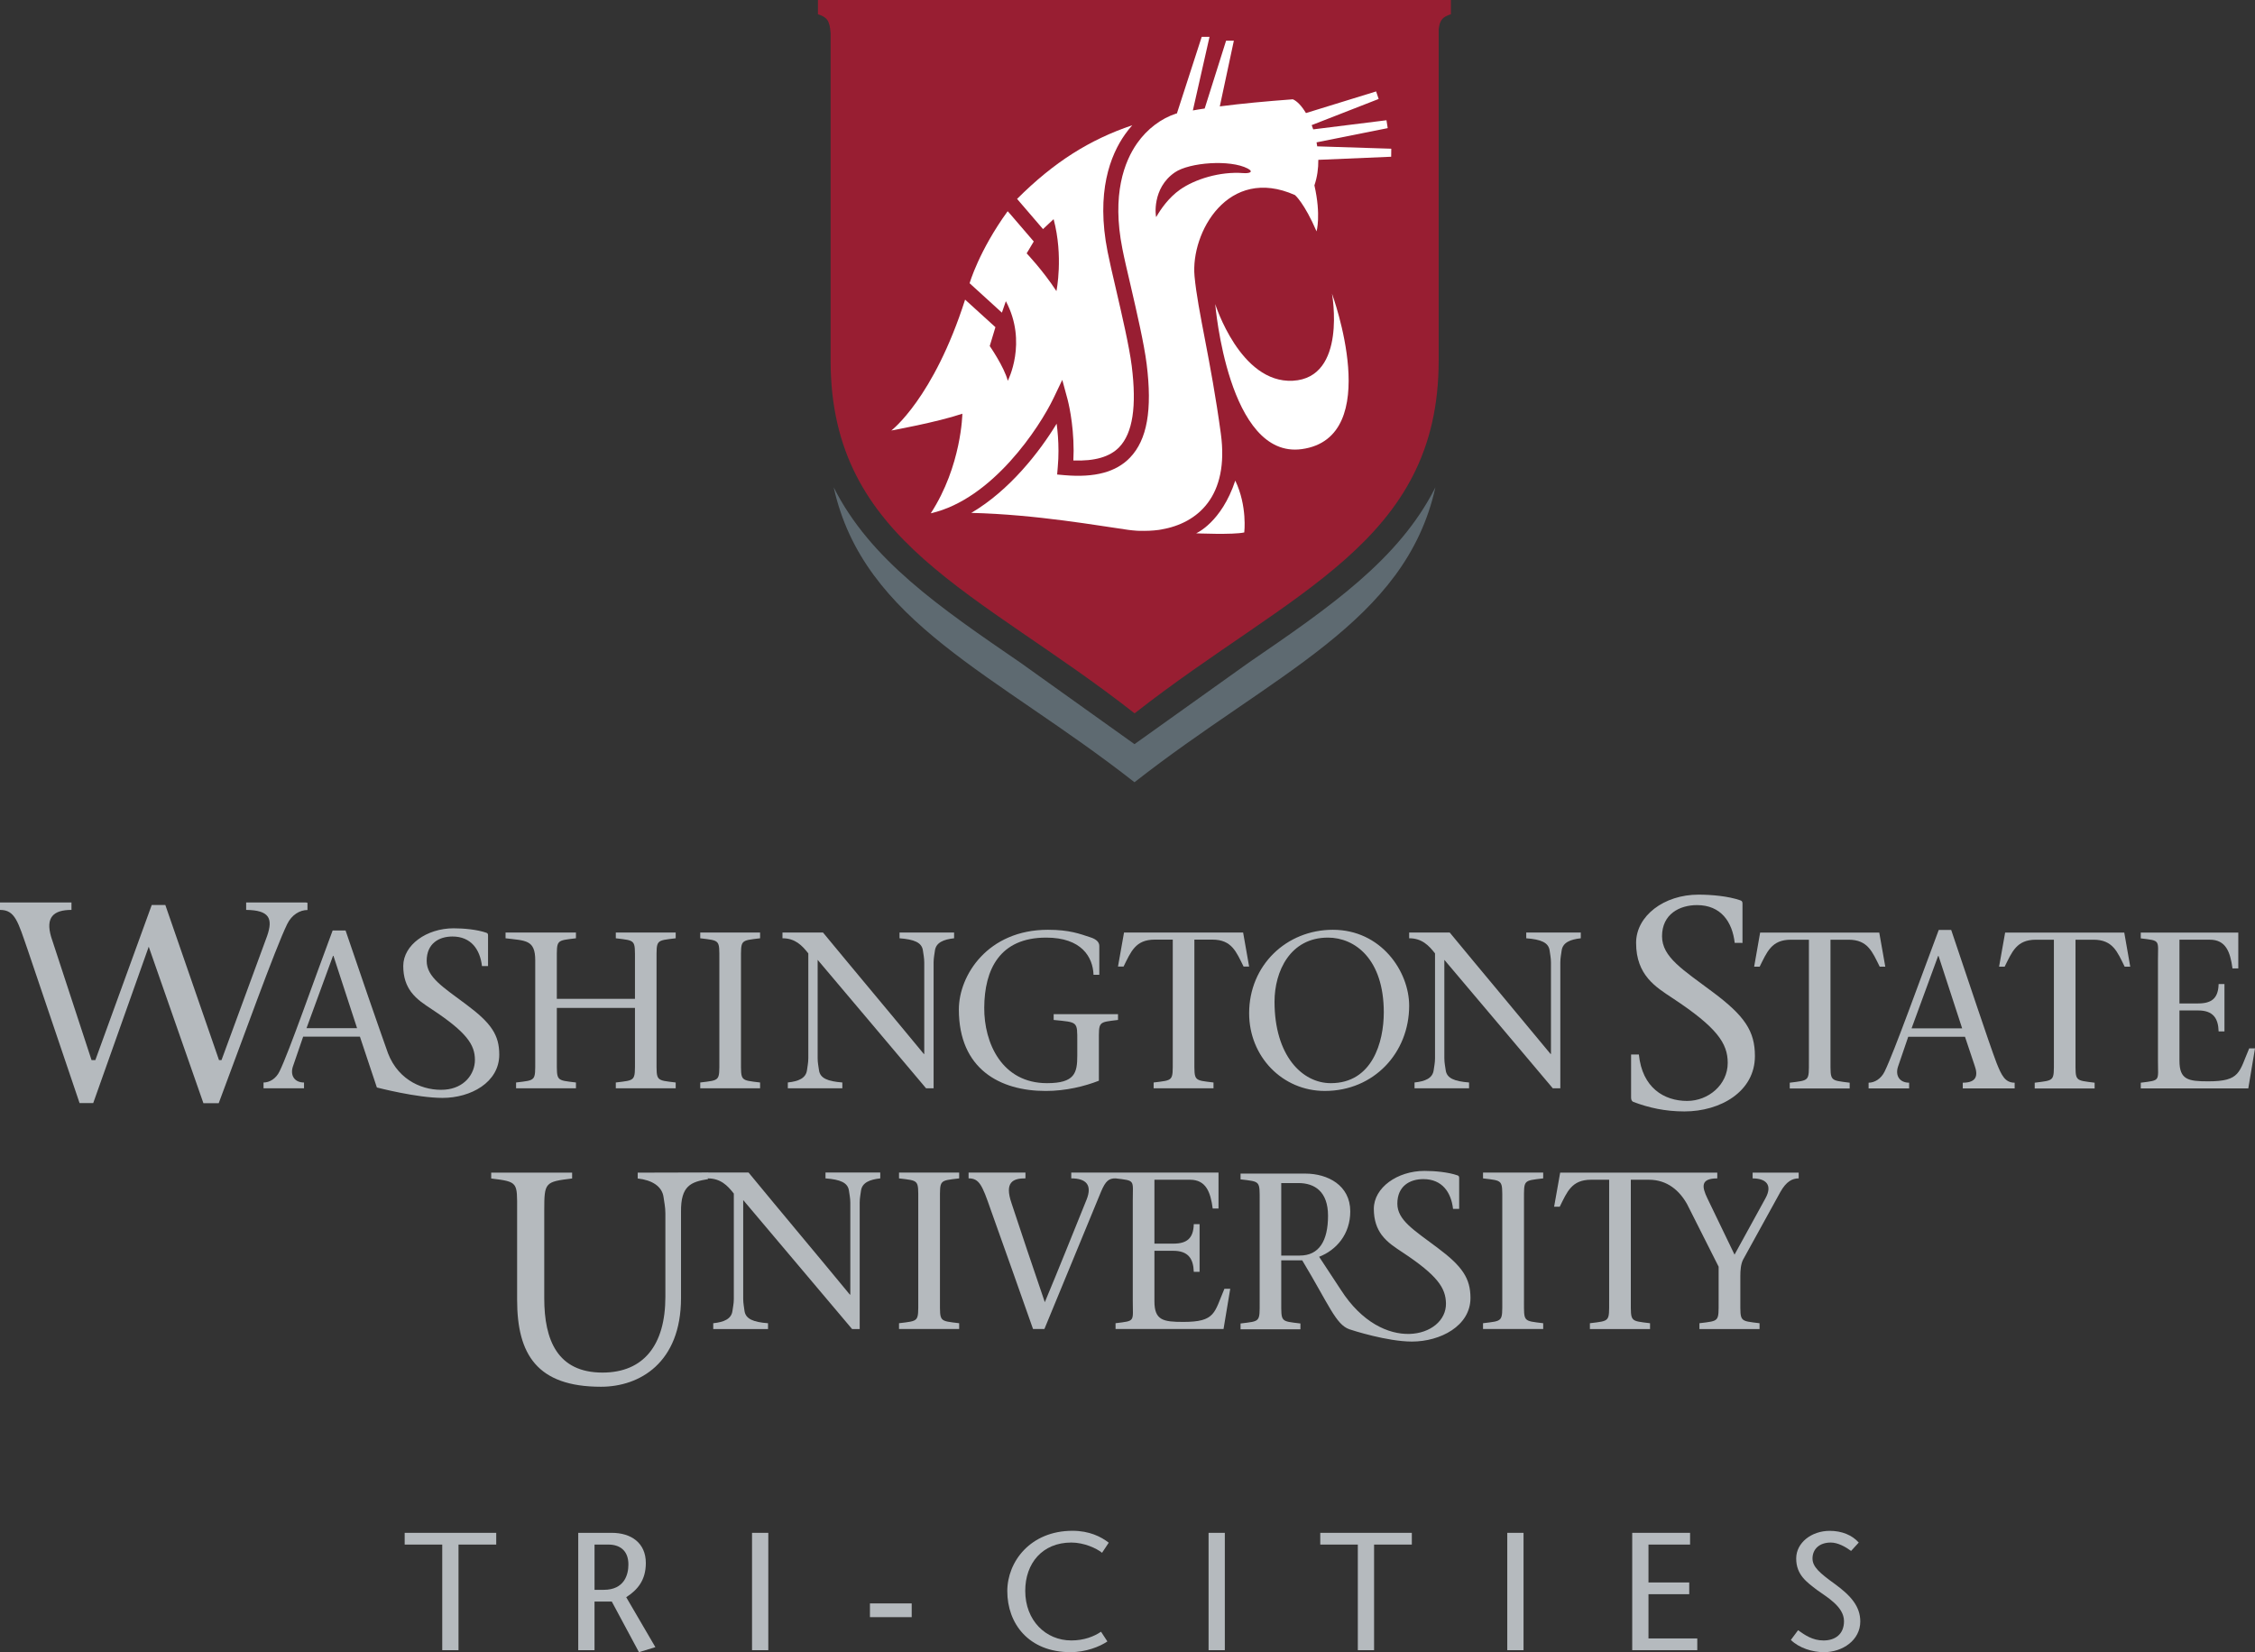 <?xml version="1.0" encoding="utf-8"?>
<!-- Generator: Adobe Illustrator 17.0.0, SVG Export Plug-In . SVG Version: 6.00 Build 0)  -->
<!DOCTYPE svg PUBLIC "-//W3C//DTD SVG 1.1//EN" "http://www.w3.org/Graphics/SVG/1.1/DTD/svg11.dtd">
<svg version="1.1" id="Layer_1" xmlns="http://www.w3.org/2000/svg" xmlns:xlink="http://www.w3.org/1999/xlink" x="0px" y="0px"
	 width="150px" height="109.933px" viewBox="0 0 150 109.933" enable-background="new 0 0 150 109.933" xml:space="preserve">
<rect x="0" y="0" width="150" height="109.933" fill="#333333" stroke="none"/>
<g>
	<g>
		<path fill="#B5BABE" d="M29.417,109.799v-7.027h-2.499v-0.781h6.09v0.781H30.5v7.027H29.417z"/>
		<path fill="#B5BABE" d="M38.466,101.991h2.23c1.271,0,2.264,0.658,2.264,2.008c0,1.149-0.558,1.795-1.305,2.275l1.94,3.324
			l-1.093,0.334l-1.807-3.369h-1.149v3.235h-1.082v-7.807H38.466z M39.548,105.783h0.613c1.383,0,1.64-1.026,1.64-1.684
			c0-0.959-0.602-1.327-1.327-1.327h-0.926V105.783z"/>
		<path fill="#B5BABE" d="M50.024,109.799v-7.808h1.082v7.808H50.024z"/>
		<path fill="#B5BABE" d="M57.868,107.601v-0.914h2.777v0.914H57.868z"/>
		<path fill="#B5BABE" d="M73.307,103.318c-0.368-0.301-1.205-0.681-2.042-0.681c-1.929,0-3.067,1.383-3.067,3.212
			c0,1.974,1.36,3.302,3.067,3.302c0.848,0,1.517-0.268,1.974-0.581l0.424,0.647c-0.524,0.357-1.45,0.714-2.454,0.714
			c-2.788,0-4.205-1.908-4.205-4.06c0-1.964,1.539-4.016,4.338-4.016c1.116,0,1.896,0.391,2.41,0.792L73.307,103.318z"/>
		<path fill="#B5BABE" d="M80.393,109.799v-7.808h1.081v7.808H80.393z"/>
		<path fill="#B5BABE" d="M90.321,109.799v-7.027h-2.499v-0.781h6.091v0.781h-2.511v7.027H90.321z"/>
		<path fill="#B5BABE" d="M100.262,109.799v-7.808h1.082v7.808H100.262z"/>
		<path fill="#B5BABE" d="M112.422,102.772h-2.767v2.521h2.711v0.781h-2.711v2.944h3.246v0.781h-4.328v-7.808h3.849V102.772z"/>
		<path fill="#B5BABE" d="M123.133,103.195c-0.381-0.279-0.883-0.558-1.351-0.558c-0.781,0-1.216,0.458-1.216,1.06
			c0,0.558,0.479,0.97,1.483,1.695c1.07,0.781,1.695,1.495,1.695,2.499c0,1.238-1.171,2.041-2.421,2.041
			c-0.746,0-1.639-0.268-2.197-0.815l0.48-0.646c0.457,0.323,0.959,0.681,1.694,0.681c0.771,0,1.361-0.413,1.361-1.283
			c0-0.981-1.171-1.617-1.807-2.085c-0.647-0.502-1.373-0.981-1.373-2.086c0-1.048,1.016-1.84,2.231-1.84
			c0.814,0,1.495,0.29,1.93,0.78L123.133,103.195z"/>
	</g>
	<g>
		<g>
			<path fill="#B5BABE" d="M95.618,83.021c-1.569-1.177-2.668-1.836-2.668-2.934c0-1.159,0.816-1.632,1.728-1.632
				c1.254,0,1.85,0.879,1.976,1.979h0.408v-2.056c0-0.079-0.017-0.142-0.11-0.172c-0.628-0.219-1.521-0.297-2.196-0.297
				c-1.805,0-3.371,1.112-3.371,2.525c0,0.763,0.211,1.31,0.518,1.729h-0.006c0.008,0.007,0.015,0.012,0.02,0.017
				c0.382,0.507,0.903,0.831,1.365,1.139c2.354,1.554,2.883,2.386,2.902,3.404c0.043,2.264-4.196,3.455-6.988-0.895l-1.449-2.205
				c1.141-0.444,2.071-1.495,2.071-3.021c0-1.734-1.496-2.514-2.988-2.514h-4.31v0.384c1.332,0.159,1.272,0.089,1.272,1.463v6.66
				c0,1.382,0.06,1.304-1.272,1.466v0.385h3.983v-0.385c-1.334-0.162-1.276-0.084-1.276-1.466v-2.736h1.395
				c1.788,2.975,2.233,4.267,3.134,4.587c0.203,0.071,2.524,0.818,4.165,0.818c1.883,0,3.893-1.036,3.893-2.901
				C97.812,85.061,97.279,84.259,95.618,83.021z M86.459,83.542h-1.232v-4.824h1.14c1.079,0,1.972,0.561,1.972,2.176
				C88.338,82.567,87.745,83.542,86.459,83.542z"/>
			<path fill="#B5BABE" d="M56.68,88.431c0,0,0,0-7.243-8.582v6.575c0,0.311,0.061,0.564,0.087,0.802
				c0.077,0.536,0.584,0.744,1.564,0.819v0.386h-3.644v-0.386c0.716-0.076,1.205-0.283,1.278-0.819
				c0.031-0.238,0.091-0.491,0.091-0.802v-7.005c-0.415-0.535-0.88-1.011-1.724-1.011v-0.391h2.704
				c2.216,2.695,4.523,5.431,6.739,8.124h0.03v-6.115c0-0.313-0.061-0.564-0.091-0.803c-0.077-0.535-0.577-0.741-1.56-0.816v-0.391
				h3.643v0.391c-0.699,0.075-1.205,0.281-1.281,0.816c-0.03,0.239-0.087,0.49-0.087,0.803v8.405H56.68z"/>
			<path fill="#B5BABE" d="M62.525,86.57c0,1.386-0.06,1.309,1.278,1.474v0.386h-4.001v-0.386c1.341-0.165,1.28-0.088,1.28-1.474
				v-6.692c0-1.381,0.061-1.31-1.28-1.471v-0.385h4.001v0.385c-1.337,0.161-1.278,0.09-1.278,1.471V86.57z"/>
			<path fill="#B5BABE" d="M81.447,85.752c-0.684,1.593-0.58,2.205-2.735,2.205c-1.339,0-1.921-0.106-1.921-1.372v-3.36h1.252
				c0.995,0,1.339,0.523,1.366,1.4h0.386v-3.171h-0.386c-0.027,0.922-0.431,1.295-1.366,1.295h-1.252v-4.252h2.362
				c1.068,0,1.368,0.816,1.515,1.917h0.386v-2.393h-6.849h-2.946v0.385c1.009,0,1.396,0.459,1.025,1.398
				c-0.922,2.276-1.831,4.563-2.784,6.84c-0.772-2.259-1.634-4.816-2.21-6.572c-0.495-1.431,0.103-1.667,0.922-1.667V78.02h-3.783
				v0.385c0.717,0,0.907,0.459,1.461,2.052c0.905,2.528,1.919,5.397,2.826,7.972h0.756c1.252-3.049,2.516-6.084,3.764-9.13
				c0.312-0.745,0.535-0.893,0.969-0.893c1.337,0.161,1.146,0.09,1.146,1.471v6.692c0,1.386,0.191,1.309-1.146,1.474v0.386h7.183
				l0.446-2.679h-0.387V85.752z"/>
			<path fill="#B5BABE" d="M101.374,86.57c0,1.386-0.063,1.309,1.277,1.474v0.386h-4.002v-0.386c1.34-0.165,1.281-0.088,1.281-1.474
				v-6.692c0-1.381,0.059-1.31-1.281-1.471v-0.385h4.002v0.385c-1.341,0.161-1.277,0.09-1.277,1.471V86.57z"/>
			<path fill="#B5BABE" d="M116.583,78.022v0.385c0.877,0,1.353,0.429,0.846,1.337l-2.05,3.736l-1.801-3.736
				c-0.373-0.774-0.475-1.337,0.653-1.337v-0.385h-2.492h-1.032h-6.926l-0.403,2.271h0.373c0.488-0.98,0.787-1.796,2.08-1.796h1.208
				v8.073c0,1.386,0.058,1.309-1.281,1.474v0.386h4.001v-0.386c-1.337-0.165-1.279-0.088-1.279-1.474v-8.073h1.206
				c1.218,0,2.039,0.727,2.541,1.632l2.094,4.154v2.287c0,1.386,0.062,1.309-1.277,1.474v0.386h3.999v-0.386
				c-1.336-0.165-1.278-0.088-1.278-1.474v-1.666c0-0.37,0.03-0.789,0.18-1.085l2.482-4.506c0.402-0.715,0.804-0.906,1.22-0.906
				v-0.385H116.583z"/>
			<path fill="#B5BABE" d="M47.106,78.013l-4.687,0.012v0.389c0.939,0.101,1.621,0.514,1.719,1.236
				c0.04,0.317,0.122,0.657,0.122,1.077v5.56c0,3.203-1.443,5.041-4.182,5.041c-2.981,0-3.875-2.139-3.875-4.941v-5.86
				c0-1.86,0.054-1.893,1.854-2.113v-0.389h-5.383v0.389c1.804,0.22,1.724,0.253,1.724,2.113v5.961c0,3.62,1.319,5.783,5.578,5.783
				c2.58,0,5.324-1.6,5.324-5.902v-5.641c0-0.035,0-0.067,0-0.099c-0.018-1.736,0.657-1.989,1.793-2.173L47.106,78.013z"/>
		</g>
		<g>
			<path fill="#B5BABE" d="M37.04,70.56c0,1.378-0.059,1.304,1.272,1.466v0.385h-3.983v-0.385c1.333-0.162,1.274-0.088,1.274-1.466
				v-6.666c0-1.375-0.642-1.3-1.974-1.463v-0.383h4.682v0.383c-1.332,0.163-1.272,0.089-1.272,1.463v2.565h5.198v-2.565
				c0-1.375,0.058-1.3-1.274-1.463v-0.383h3.983v0.383c-1.332,0.163-1.274,0.089-1.274,1.463v6.666c0,1.378-0.057,1.304,1.274,1.466
				v0.385h-3.983v-0.385c1.332-0.162,1.274-0.088,1.274-1.466v-3.497H37.04V70.56z"/>
			<path fill="#B5BABE" d="M49.289,70.56c0,1.378-0.061,1.304,1.271,1.466v0.385h-3.981v-0.385c1.332-0.162,1.272-0.088,1.272-1.466
				v-6.666c0-1.375,0.059-1.3-1.272-1.463v-0.383h3.981v0.383c-1.332,0.163-1.271,0.089-1.271,1.463V70.56z"/>
			<path fill="#B5BABE" d="M61.6,72.411c-2.355-2.784-4.799-5.702-7.211-8.546v6.548c0,0.308,0.059,0.562,0.09,0.798
				c0.073,0.534,0.575,0.738,1.552,0.814v0.385h-3.626v-0.385c0.709-0.076,1.199-0.28,1.274-0.814
				c0.028-0.237,0.089-0.491,0.089-0.798v-6.976c-0.417-0.532-0.875-1.007-1.719-1.007v-0.383h2.695
				c2.207,2.678,4.501,5.403,6.708,8.082h0.028v-6.083c0-0.312-0.058-0.565-0.089-0.802c-0.072-0.533-0.577-0.738-1.555-0.813
				v-0.383h3.629v0.383c-0.695,0.075-1.199,0.28-1.274,0.813c-0.029,0.237-0.089,0.49-0.089,0.802v8.365H61.6z"/>
			<path fill="#B5BABE" d="M63.782,67.169c0-2.28,1.926-5.304,5.923-5.304c1.435,0,2.116,0.268,2.843,0.507
				c0.413,0.134,0.577,0.338,0.577,0.576v1.911H72.74c-0.043-1.186-0.8-2.473-3.153-2.473c-3.096,0-4.104,2.132-4.116,4.663
				c-0.016,2.339,1.168,5.022,4.175,5.022c1.852,0,2.014-0.683,2.014-1.837v-0.903c0-1.379,0.058-1.302-1.571-1.466v-0.384h4.28
				v0.384c-1.332,0.164-1.272,0.087-1.272,1.466v2.578c-0.948,0.369-2.191,0.681-3.539,0.681
				C66.522,72.589,63.782,71.138,63.782,67.169z"/>
			<path fill="#B5BABE" d="M79.449,70.56c0,1.378-0.059,1.304,1.272,1.466v0.385h-3.982v-0.385c1.331-0.162,1.272-0.088,1.272-1.466
				v-8.04H76.81c-1.288,0-1.583,0.812-2.072,1.791h-0.37l0.401-2.263h7.922l0.399,2.263h-0.369
				c-0.488-0.979-0.784-1.791-2.073-1.791h-1.199C79.449,62.52,79.449,70.56,79.449,70.56z"/>
			<path fill="#B5BABE" d="M83.091,67.42c0-3.2,2.488-5.555,5.568-5.555c3.212,0,5.077,2.771,5.077,5.053
				c0,3.125-2.339,5.671-5.612,5.671C85.296,72.589,83.091,70.295,83.091,67.42z M92.048,67.361c0-3.539-1.909-4.975-3.717-4.975
				c-2.516,0-3.551,2.25-3.551,4.264c0,3.584,1.834,5.421,3.744,5.421C91.279,72.071,92.048,69.347,92.048,67.361z"/>
			<path fill="#B5BABE" d="M103.289,72.411c-2.356-2.784-4.797-5.702-7.213-8.546v6.548c0,0.308,0.06,0.562,0.091,0.798
				c0.073,0.534,0.577,0.738,1.553,0.814v0.385h-3.627v-0.385c0.711-0.076,1.199-0.28,1.273-0.814c0.03-0.237,0.09-0.491,0.09-0.798
				v-6.976c-0.415-0.532-0.874-1.007-1.72-1.007v-0.383h2.697c2.207,2.678,4.499,5.403,6.708,8.082h0.027v-6.083
				c0-0.312-0.059-0.565-0.089-0.802c-0.073-0.533-0.575-0.738-1.555-0.813v-0.383h3.628v0.383c-0.696,0.075-1.198,0.28-1.272,0.813
				c-0.03,0.237-0.089,0.49-0.089,0.802v8.365H103.289z"/>
			<path fill="#B5BABE" d="M20.38,60.064v-0.017h-4.006v0.496c1.546,0.018,1.799,0.569,1.393,1.738l-3.032,8.254h-0.167
				l-3.57-10.318h-0.905l-3.75,10.318H6.089l-2.688-8.199c-0.382-1.298,0.151-1.793,1.353-1.793v-0.496H0v0.496
				c1.011,0,1.192,0.787,1.841,2.652l3.452,10.201h0.908l3.692-10.405l3.638,10.414h1.017c1.557-4.142,3.75-10.268,4.555-11.918
				c0.3-0.619,0.842-0.937,1.35-0.937v-0.485L20.38,60.064L20.38,60.064z"/>
			<path fill="#B5BABE" d="M31.031,66.849c-1.558-1.169-2.649-1.823-2.649-2.915c0-1.152,0.811-1.621,1.715-1.621
				c1.246,0,1.837,0.874,1.963,1.965h0.404v-2.042c0-0.079-0.016-0.14-0.11-0.172c-0.623-0.218-1.511-0.297-2.181-0.297
				c-1.792,0-3.349,1.107-3.349,2.51c0,0.76,0.209,1.3,0.516,1.717h-0.005c0.005,0.006,0.012,0.011,0.019,0.018
				c0.376,0.504,0.894,0.824,1.354,1.132c2.337,1.542,2.883,2.368,2.883,3.381c0,0.941-0.708,1.886-2.01,1.979
				c-1.334,0.096-3.049-0.549-3.771-2.42c-0.64-1.795-1.944-5.569-2.824-8.173h-0.859c-1.229,3.274-2.894,8.072-3.532,9.374
				c-0.235,0.489-0.664,0.742-1.065,0.742v0.385h0.64h2.053v-0.385c-0.65,0-0.931-0.49-0.739-1.066l0.682-1.986h3.775l0.636,1.911
				l0.492,1.472c0,0,2.648,0.693,4.37,0.693c1.871,0,3.771-1.028,3.771-2.881C33.211,68.873,32.682,68.08,31.031,66.849z
				 M20.389,68.413l1.762-4.813h0.03l1.571,4.813H20.389z"/>
		</g>
		<g>
			<path fill="#B5BABE" d="M115.391,62.737c-0.158-1.398-0.917-2.514-2.508-2.514c-1.158,0-2.326,0.598-2.326,2.072
				c0,1.395,1.395,2.23,3.389,3.726c2.109,1.574,2.789,2.59,2.789,4.245c0,2.369-2.299,3.685-4.688,3.685
				c-1.277,0-2.374-0.242-3.409-0.638c-0.078-0.04-0.14-0.12-0.14-0.276v-2.872h0.518c0.222,2.21,1.672,3.088,3.21,3.088
				c1.413,0,2.7-1.076,2.7-2.53c0-1.296-0.697-2.352-3.686-4.32c-1.075-0.717-2.409-1.497-2.409-3.665
				c0-1.799,1.856-3.211,4.148-3.211c0.858,0,1.993,0.099,2.79,0.38c0.12,0.037,0.139,0.12,0.139,0.22v2.611L115.391,62.737
				L115.391,62.737z"/>
			<path fill="#B5BABE" d="M121.762,70.57c0,1.381-0.057,1.301,1.276,1.47v0.382h-3.986V72.04c1.333-0.169,1.275-0.089,1.275-1.47
				v-8.044h-1.202c-1.288,0-1.585,0.815-2.073,1.792h-0.367l0.397-2.265h7.924l0.401,2.265h-0.371
				c-0.488-0.977-0.785-1.792-2.071-1.792h-1.203C121.762,62.526,121.762,70.57,121.762,70.57z"/>
			<path fill="#B5BABE" d="M126.933,68.984l-0.678,1.986c-0.194,0.58,0.087,1.069,0.738,1.069v0.382h-2.696V72.04
				c0.399,0,0.83-0.257,1.066-0.743c0.637-1.306,2.369-6.146,3.6-9.422h0.828c1.008,2.978,2.518,7.543,3.021,8.859
				c0.329,0.826,0.564,1.306,1.201,1.306v0.382h-3.452V72.04c0.933,0,1.025-0.49,0.788-1.145l-0.64-1.911H126.933z M130.52,68.423
				l-1.57-4.814h-0.029l-1.765,4.814H130.52z"/>
			<path fill="#B5BABE" d="M138.06,70.57c0,1.381-0.06,1.301,1.272,1.47v0.382h-3.985V72.04c1.334-0.169,1.276-0.089,1.276-1.47
				v-8.044h-1.201c-1.29,0-1.583,0.815-2.074,1.792h-0.371l0.402-2.265h7.925l0.397,2.265h-0.372
				c-0.484-0.977-0.78-1.792-2.068-1.792h-1.201V70.57z"/>
			<path fill="#B5BABE" d="M142.401,72.04c1.336-0.169,1.144-0.089,1.144-1.47v-6.667c0-1.377,0.192-1.304-1.144-1.466v-0.384h6.488
				v2.381h-0.387c-0.148-1.093-0.441-1.909-1.508-1.909h-2.019v4.241h1.244c0.933,0,1.336-0.373,1.361-1.29h0.388v3.151h-0.388
				c-0.025-0.876-0.367-1.394-1.361-1.394h-1.244v3.347c0,1.263,0.58,1.369,1.914,1.369c2.147,0,2.043-0.61,2.727-2.195H150
				l-0.446,2.666h-7.152v-0.38C142.402,72.04,142.401,72.04,142.401,72.04z"/>
		</g>
	</g>
</g>
<path fill="#5E6A71" d="M83.051,44.099l-7.586,5.415l-7.579-5.415c-5.39-3.694-10.01-6.861-12.429-11.672
	c2,9.019,10.794,12.39,20.008,19.622c9.216-7.231,18.016-10.603,20.016-19.622C93.059,37.238,88.439,40.405,83.051,44.099z"/>
<g>
	<path fill="#981E32" d="M54.409,0v0.945c0.585,0.203,0.779,0.389,0.842,1.247V23.99c0,12.125,9.84,15.328,20.221,23.474
		c10.382-8.146,20.227-11.349,20.227-23.474V1.949c0.077-0.662,0.288-0.822,0.814-1.004V0H54.409z"/>
</g>
<g>
	<g>
		<g>
			<path fill="#FFFFFF" d="M79.566,35.485c0,0,1.684-0.718,2.603-3.507c0.812,1.7,0.598,3.449,0.598,3.449
				C82.024,35.594,79.566,35.485,79.566,35.485z"/>
			<path fill="#FFFFFF" d="M88.602,19.54c0,0,1.023,5.601-2.606,5.794c-3.504,0.183-5.16-5.103-5.16-5.103s0.848,10.332,5.76,9.652
				C92.131,29.116,88.602,19.54,88.602,19.54z"/>
		</g>
	</g>
	<path fill="#FFFFFF" d="M61.915,34.152c0.002,0,0.005,0,0.007,0c4.099-0.935,7.233-5.73,8.155-7.655l0.584-1.221l0.354,1.306
		c0.018,0.073,0.401,1.51,0.401,3.411c0,0.209-0.007,0.427-0.018,0.646c1.414,0.052,2.421-0.233,3.051-0.885
		c0.898-0.938,1.17-2.704,0.832-5.407c-0.164-1.294-0.642-3.353-1.062-5.168c-0.218-0.928-0.42-1.805-0.542-2.425
		c-0.79-3.972,0.188-6.436,1.151-7.803c0.151-0.217,0.315-0.421,0.488-0.617c-2.831,0.958-5.208,2.447-7.661,4.901l1.724,2.008
		l0.706-0.66c0.664,2.49,0.187,4.786,0.187,4.786c-0.908-1.387-1.98-2.51-1.98-2.51l0.472-0.791l-1.555-1.812l-0.181-0.201
		c-1.911,2.633-2.531,4.791-2.531,4.791l1.358,1.237l0.79,0.72l0.263-0.762c1.459,2.736,0.129,5.296,0.129,5.296
		c-0.243-0.935-1.201-2.312-1.201-2.312l0.378-1.255l-2.017-1.833c-2.099,6.577-4.907,8.709-4.907,8.709s3.039-0.549,4.726-1.118
		C64.014,27.528,63.967,30.994,61.915,34.152z"/>
	<path fill="#FFFFFF" d="M92.539,10.429l-4.846,0.206c0.005,0.574-0.073,1.151-0.26,1.698c0.453,1.985,0.143,3.063,0.143,3.063
		c-0.813-1.893-1.435-2.416-1.435-2.416c-4.448-1.987-6.948,2.5-6.682,5.393c0.22,2.376,1.077,5.532,1.75,10.48
		c0.566,4.165-1.537,5.963-3.959,6.377c-0.052,0.009-0.103,0.02-0.156,0.027c-0.013,0-0.024,0.005-0.037,0.005
		c-0.391,0.051-0.811,0.069-1.251,0.057c-0.016,0-0.031,0-0.043,0c-0.049,0-0.098-0.006-0.145-0.006
		c-0.188-0.013-0.377-0.031-0.562-0.056c-1.88-0.257-6.095-1.026-10.446-1.131c2.559-1.501,4.562-4.093,5.677-5.935
		c0.068,0.511,0.122,1.132,0.122,1.817c0,0.342-0.014,0.698-0.047,1.066l-0.042,0.499l0.5,0.045
		c2.003,0.174,3.427-0.208,4.347-1.169c1.141-1.188,1.49-3.167,1.107-6.229c-0.169-1.348-0.652-3.431-1.077-5.271
		c-0.216-0.921-0.42-1.791-0.537-2.396c-0.72-3.62,0.136-5.819,0.983-7.025c0.667-0.947,1.584-1.638,2.59-1.971
		c0.018-0.001,0.033-0.007,0.053-0.007l1.65-5.097h0.52l-1.108,4.896c0.258-0.049,0.52-0.089,0.786-0.128l1.424-4.514h0.517
		L81.14,7.079c1.479-0.192,3.08-0.339,4.858-0.472c0.289,0.121,0.596,0.452,0.873,0.916l4.667-1.44l0.169,0.502l-4.456,1.74
		c0.035,0.091,0.068,0.188,0.103,0.283l4.873-0.607l0.082,0.525l-4.733,0.946c0.018,0.089,0.031,0.177,0.044,0.266l4.926,0.157
		L92.539,10.429z M78.499,12.614c0.977-0.686,2.64-1.216,4.198-1.097c0.397,0.033,0.73-0.071,0.303-0.302
		c-1.168-0.615-3.885-0.407-4.848,0.254c-1.542,1.055-1.281,2.931-1.244,2.976C77.215,13.908,77.737,13.152,78.499,12.614z"/>
</g>
</svg>

